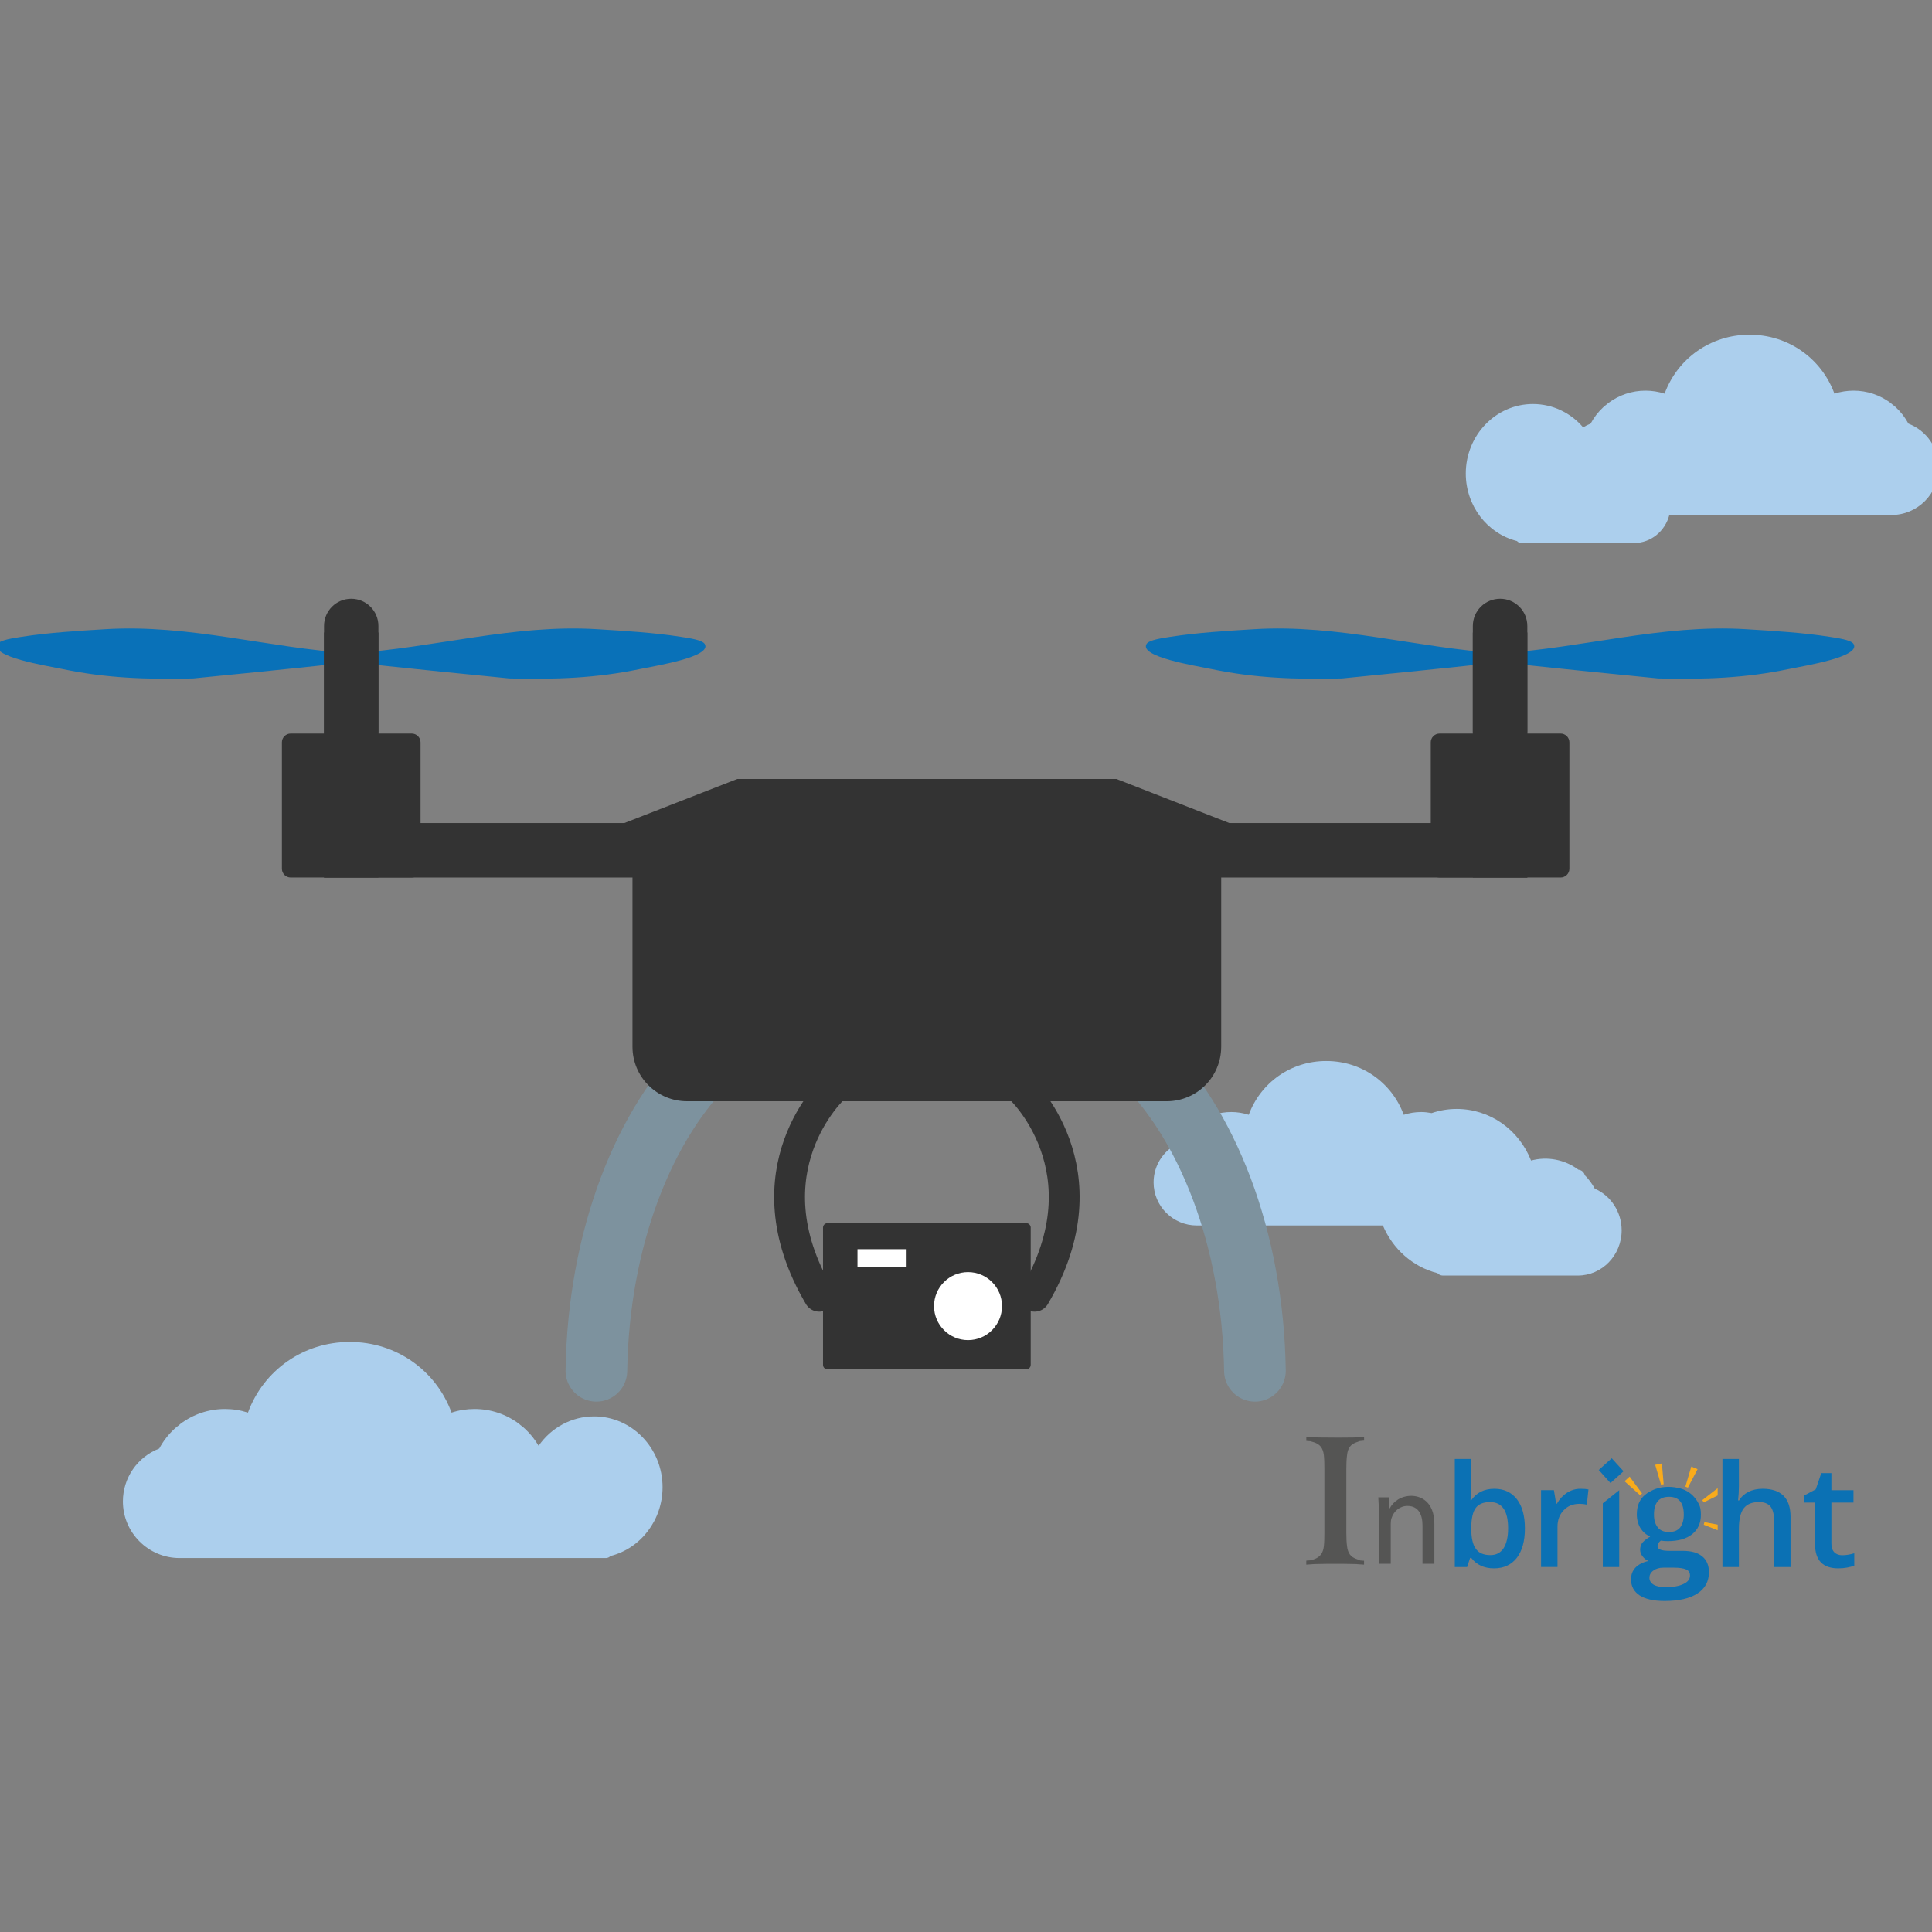 <?xml version="1.0" encoding="utf-8"?>
<!-- Generator: Adobe Illustrator 15.0.0, SVG Export Plug-In  -->
<!DOCTYPE svg PUBLIC "-//W3C//DTD SVG 1.1//EN" "http://www.w3.org/Graphics/SVG/1.1/DTD/svg11.dtd">
<svg version="1.1"
	 xmlns="http://www.w3.org/2000/svg" xmlns:xlink="http://www.w3.org/1999/xlink" xmlns:a="http://ns.adobe.com/AdobeSVGViewerExtensions/3.0/"
	 x="0px" y="0px" width="188px" height="188px" viewBox="0.291 -32.573 188 188"
	 overflow="visible" enable-background="new 0.291 -32.573 188 188" xml:space="preserve">
<rect x="0.291" y="-32.573" width="188" height="188" fill="#808080" stroke="none"/>
<defs>
</defs>
<path fill="#ACCFED" d="M155.478,83.097c-0.262-0.486-0.59-0.926-0.977-1.316c-0.064-0.285-0.309-0.506-0.613-0.529
	c-1.326-0.994-3.033-1.32-4.611-0.893c-1.197-3.033-4.025-5.023-7.244-5.023c-0.848,0-1.666,0.145-2.43,0.404
	c-0.334-0.062-0.672-0.104-1.018-0.104c-0.58,0-1.152,0.092-1.699,0.27c-1.156-3.145-4.123-5.232-7.51-5.232
	c-0.01,0-0.02,0.002-0.029,0.002c-0.012,0-0.021-0.002-0.033-0.002c-3.383,0-6.352,2.088-7.508,5.232
	c-0.551-0.178-1.121-0.27-1.699-0.27c-1.201,0-2.342,0.381-3.305,1.104l-0.096,0.088c-0.252,0.191-0.195,0.143-0.355,0.291
	c-0.451,0.418-0.824,0.904-1.115,1.447c-1.615,0.619-2.691,2.174-2.691,3.916c0,2.314,1.883,4.193,4.197,4.193h11.199h2.807h4.107
	c0.959,2.273,2.896,4.031,5.314,4.641c0.127,0.141,0.312,0.232,0.518,0.232h13.145c2.348,0,4.26-1.973,4.26-4.396
	C158.091,85.372,157.052,83.778,155.478,83.097z"/>
<path fill="#ACCFED" d="M58.106,105.255c-2.195,0-4.178,1.094-5.404,2.859c-0.354-0.604-0.787-1.152-1.303-1.633
	c-0.211-0.191-0.137-0.129-0.467-0.385l-0.125-0.113c-1.268-0.949-2.766-1.449-4.342-1.449c-0.764,0-1.512,0.117-2.234,0.354
	c-1.518-4.133-5.416-6.875-9.865-6.875c-0.016,0-0.027,0.002-0.041,0.002s-0.027-0.002-0.039-0.002c-4.451,0-8.35,2.742-9.867,6.875
	c-0.723-0.236-1.473-0.354-2.234-0.354c-1.578,0-3.072,0.5-4.338,1.449l-0.125,0.113c-0.332,0.256-0.26,0.193-0.471,0.385
	c-0.592,0.551-1.082,1.188-1.463,1.9c-2.125,0.818-3.537,2.857-3.537,5.146c0,3.037,2.473,5.51,5.514,5.51h14.715h3.691h11.904
	h2.811h8.367c0.172,0,0.33-0.076,0.438-0.195c2.959-0.746,5.074-3.51,5.074-6.697C64.765,108.347,61.778,105.255,58.106,105.255z"/>
<path fill="#ACCFED" d="M185.997,8.65c-0.32-0.596-0.729-1.127-1.221-1.586c-0.178-0.158-0.115-0.107-0.393-0.32l-0.102-0.096
	c-1.059-0.789-2.307-1.207-3.621-1.207c-0.635,0-1.262,0.098-1.863,0.293C177.532,2.285,174.278,0,170.569,0
	c-0.014,0-0.023,0.002-0.035,0.002c-0.01,0-0.021-0.002-0.033-0.002c-3.713,0-6.965,2.285-8.23,5.734
	c-0.604-0.195-1.227-0.293-1.861-0.293c-1.318,0-2.564,0.418-3.623,1.207l-0.104,0.096c-0.275,0.213-0.213,0.162-0.391,0.32
	c-0.494,0.459-0.9,0.99-1.221,1.586c-0.256,0.098-0.496,0.223-0.729,0.363c-1.207-1.414-2.961-2.271-4.887-2.271
	c-3.602,0-6.531,3.035-6.531,6.764c0,3.125,2.076,5.834,4.979,6.568c0.107,0.117,0.26,0.193,0.432,0.193h10.963
	c1.645,0,3.027-1.162,3.432-2.729h6.266h3.078h12.271c2.539,0,4.602-2.064,4.602-4.6C188.946,11.033,187.769,9.33,185.997,8.65z"/>
<path fill="#0B71B4" d="M145.706,112.298c0.941,0,1.666,0.344,2.191,1.014c0.52,0.676,0.779,1.621,0.779,2.848
	c0,1.223-0.262,2.178-0.791,2.863c-0.535,0.678-1.266,1.018-2.215,1.018c-0.945,0-1.695-0.332-2.215-1.018h-0.109l-0.293,0.889
	h-1.199v-10.518h1.602v2.502c0,0.174-0.008,0.457-0.031,0.816c-0.023,0.365-0.025,0.6-0.041,0.701h0.072
	C143.966,112.673,144.714,112.298,145.706,112.298 M145.282,113.591c-0.637,0-1.109,0.191-1.387,0.568
	c-0.285,0.379-0.426,1.008-0.439,1.887v0.113c0,0.906,0.143,1.568,0.439,1.969c0.277,0.412,0.75,0.623,1.428,0.623
	c0.559,0,0.99-0.223,1.281-0.676c0.287-0.443,0.439-1.094,0.439-1.93C147.044,114.446,146.46,113.591,145.282,113.591"/>
<path fill="#0B71B4" d="M154.065,112.298c0.328,0,0.588,0.021,0.795,0.062l-0.154,1.48c-0.227-0.051-0.463-0.078-0.709-0.078
	c-0.639,0-1.154,0.205-1.547,0.627c-0.406,0.414-0.602,0.949-0.602,1.619v3.902h-1.6v-7.475h1.252l0.217,1.312h0.076
	c0.25-0.445,0.576-0.801,0.977-1.061C153.175,112.429,153.608,112.298,154.065,112.298"/>
<path fill="#0B71B4" d="M157.854,119.911h-1.596v-6.203l1.596-1.271V119.911z M157.126,109.327l1.15,1.266l-1.273,1.145
	l-1.139-1.271L157.126,109.327z"/>
<path fill="#0B71B4" d="M174.526,119.911h-1.611v-4.598c0-0.578-0.117-1.01-0.346-1.295c-0.24-0.281-0.607-0.428-1.115-0.428
	c-0.672,0-1.162,0.199-1.48,0.604c-0.307,0.404-0.473,1.064-0.473,1.998v3.719h-1.6v-10.518h1.6v2.668
	c0,0.424-0.027,0.887-0.08,1.367h0.1c0.219-0.365,0.527-0.635,0.908-0.832c0.379-0.191,0.848-0.299,1.369-0.299
	c1.814,0,2.729,0.906,2.729,2.734V119.911z"/>
<path fill="#0B71B4" d="M179.552,118.763c0.387,0,0.779-0.068,1.176-0.189v1.207c-0.178,0.068-0.416,0.135-0.689,0.184
	c-0.277,0.051-0.568,0.076-0.871,0.076c-1.512,0-2.258-0.789-2.258-2.371v-4.031h-1.035v-0.701l1.104-0.584l0.539-1.582h0.984v1.666
	h2.15v1.201h-2.15v3.996c0,0.383,0.098,0.656,0.293,0.852C178.987,118.673,179.239,118.763,179.552,118.763"/>
<polygon fill="#F9AB1B" points="162.181,111.853 161.925,111.899 161.354,109.964 162.009,109.833 "/>
<polygon fill="#F9AB1B" points="164.292,112.087 164.538,112.187 165.479,110.39 164.87,110.136 "/>
<polygon fill="#F9AB1B" points="160.075,112.747 159.886,112.921 158.37,111.563 158.868,111.114 "/>
<polygon fill="#F9AB1B" points="166.147,115.548 166.079,115.798 167.435,116.333 167.435,115.784 "/>
<polygon fill="#F9AB1B" points="166.079,113.622 167.435,112.948 167.435,112.237 165.937,113.403 "/>
<path fill="#555554" d="M127.407,119.29l0.051-0.008c0.4-0.018,0.422-0.031,0.547-0.07c0.029-0.018,0.084-0.037,0.154-0.059
	c0.293-0.1,0.516-0.25,0.67-0.459c0.152-0.199,0.248-0.471,0.285-0.809c0.039-0.332,0.051-0.777,0.051-1.297v-6.256
	c0-0.518-0.012-0.963-0.051-1.299c-0.037-0.338-0.133-0.607-0.285-0.811c-0.154-0.205-0.383-0.352-0.699-0.457
	c-0.078-0.021-0.125-0.035-0.168-0.045c-0.104-0.045-0.104-0.057-0.504-0.074l-0.051-0.01v-0.371l0.053,0.01
	c0.502,0.012,0.611,0.012,0.928,0.023l0.322,0.008c0.584,0.01,1.203,0.014,1.846,0.014c0.51,0,1.004-0.004,1.5-0.014
	c0.289-0.008,0.383-0.02,0.51-0.031c0.098,0,0.201-0.02,0.412-0.033h0.049l0.004,0.375h-0.047c-0.373,0.029-0.412,0.041-0.502,0.082
	c-0.043,0.021-0.09,0.045-0.178,0.066c-0.293,0.105-0.518,0.252-0.666,0.449c-0.145,0.211-0.236,0.48-0.266,0.818
	c-0.049,0.342-0.07,0.781-0.07,1.299v6.256c0,0.52,0.021,0.965,0.07,1.297c0.029,0.338,0.135,0.609,0.277,0.809
	c0.152,0.209,0.393,0.359,0.699,0.459c0.113,0.033,0.148,0.059,0.191,0.074c0.064,0.037,0.088,0.055,0.441,0.072h0.045v0.379h-0.049
	c-0.25-0.016-0.373-0.023-0.494-0.033c-0.135-0.012-0.238-0.025-0.557-0.025c-0.555-0.016-1.121-0.018-1.734-0.018
	c-0.588,0-1.133,0.002-1.662,0.018c-0.312,0-0.439,0.014-0.605,0.025c-0.111,0.01-0.246,0.018-0.467,0.033h-0.055L127.407,119.29z"
	/>
<path fill="#555554" d="M134.468,114.886c0-0.676-0.016-1.217-0.057-1.754h1.027l0.064,1.066h0.025
	c0.314-0.615,1.049-1.213,2.1-1.213c0.885,0,2.24,0.531,2.24,2.752v3.857h-1.156v-3.727c0-1.043-0.377-1.9-1.469-1.9
	c-0.754,0-1.344,0.537-1.545,1.199c-0.051,0.139-0.074,0.342-0.074,0.545v3.883h-1.156V114.886z"/>
<path fill="#0B71B4" d="M165.921,118.868c-0.434-0.363-1.07-0.531-1.902-0.531h-1.297c-0.768,0-1.141-0.152-1.141-0.453
	c0-0.201,0.104-0.377,0.322-0.541l0.301,0.035l0.375,0.014c1.012,0,1.801-0.219,2.367-0.67c0.578-0.463,0.857-1.09,0.857-1.902
	c0-0.414-0.041-0.785-0.256-1.131c0,0-0.547-1.26-2.078-1.498l0,0c-0.609-0.121-1.641-0.18-2.59,0.359l0,0
	c-0.186,0.092-0.35,0.197-0.492,0.318c-0.549,0.447-0.82,1.09-0.82,1.916c0,0.512,0.123,0.955,0.352,1.342
	c0.234,0.367,0.549,0.648,0.951,0.818c-0.318,0.188-0.549,0.377-0.729,0.562c-0.166,0.195-0.25,0.443-0.25,0.717
	c0,0.238,0.078,0.449,0.24,0.656c0.158,0.205,0.346,0.348,0.562,0.445c-0.561,0.123-0.982,0.354-1.262,0.648
	c-0.293,0.314-0.426,0.695-0.426,1.145c0,0.672,0.277,1.182,0.832,1.553c0.561,0.363,1.371,0.547,2.436,0.547
	c1.387,0,2.453-0.244,3.195-0.732c0.742-0.48,1.115-1.174,1.115-2.055C166.585,119.743,166.37,119.224,165.921,118.868
	 M163.79,116.056c-0.238,0.297-0.598,0.449-1.088,0.449c-0.498,0-0.865-0.152-1.096-0.449c-0.252-0.316-0.369-0.723-0.369-1.244
	c0-1.162,0.488-1.734,1.465-1.734c0.957,0,1.436,0.572,1.436,1.734C164.138,115.333,164.019,115.739,163.79,116.056 M164.114,121.56
	c-0.414,0.207-1.006,0.311-1.744,0.311c-0.498,0-0.891-0.078-1.162-0.236c-0.271-0.17-0.414-0.387-0.414-0.678
	c0-0.287,0.133-0.525,0.395-0.705c0.256-0.186,0.561-0.277,0.947-0.277h1.07c0.533,0,0.916,0.066,1.16,0.174
	c0.248,0.107,0.375,0.299,0.375,0.592C164.741,121.085,164.538,121.366,164.114,121.56"/>
<path fill="none" stroke="#7D929E" stroke-width="6" stroke-linecap="round" stroke-linejoin="round" stroke-miterlimit="10" d="
	M122.407,100.817c-0.201-12.895-4.645-24.143-11.234-30.447"/>
<path fill="none" stroke="#7D929E" stroke-width="6" stroke-linecap="round" stroke-linejoin="round" stroke-miterlimit="10" d="
	M69.554,70.372c-6.59,6.303-11.031,17.551-11.23,30.445"/>
<path fill="#0971B8" d="M68.87,30.094c-0.236-0.41-1.613-0.582-2.326-0.699c-2.619-0.408-5.463-0.578-8.18-0.744
	c-8.145-0.494-15.883,1.846-23.896,2.344c-8.012-0.498-15.746-2.838-23.895-2.344c-2.725,0.166-5.553,0.336-8.186,0.744
	c-0.711,0.117-2.082,0.289-2.322,0.699c-0.719,1.25,4.695,2.104,6.316,2.438c4.242,0.887,8.166,1.02,12.705,0.912
	c0,0,12.816-1.254,15.381-1.6c2.561,0.346,15.383,1.6,15.383,1.6c4.543,0.107,8.453-0.025,12.705-0.912
	C64.179,32.197,69.583,31.344,68.87,30.094z"/>
<path fill="#0971B8" d="M180.663,30.094c-0.238-0.41-1.613-0.582-2.326-0.699c-2.619-0.408-5.461-0.578-8.182-0.744
	c-8.143-0.494-15.885,1.846-23.895,2.344c-8.012-0.498-15.746-2.838-23.893-2.344c-2.727,0.166-5.555,0.336-8.188,0.744
	c-0.713,0.117-2.082,0.289-2.32,0.699c-0.719,1.25,4.693,2.104,6.312,2.438c4.246,0.887,8.17,1.02,12.707,0.912
	c0,0,12.814-1.254,15.381-1.6c2.559,0.346,15.381,1.6,15.381,1.6c4.543,0.107,8.455-0.025,12.707-0.912
	C175.974,32.197,181.374,31.344,180.663,30.094z"/>
<path fill="#333333" d="M148.913,38.611c0,1.459-1.186,2.648-2.645,2.648l0,0c-1.469,0-2.658-1.189-2.658-2.648v-10.27
	c0-1.467,1.189-2.65,2.658-2.65l0,0c1.459,0,2.645,1.184,2.645,2.65V38.611z"/>
<path fill="#333333" d="M37.114,38.611c0,1.459-1.182,2.648-2.646,2.648l0,0c-1.461,0-2.646-1.189-2.646-2.648v-10.27
	c0-1.467,1.186-2.65,2.646-2.65l0,0c1.465,0,2.646,1.184,2.646,2.65V38.611z"/>
<path fill="#333333" d="M119.124,69.286c0,2.932-2.377,5.301-5.299,5.301H67.142c-2.928,0-5.305-2.369-5.305-5.301v-16.47
	c0-2.926,2.377-5.299,5.305-5.299h46.684c2.922,0,5.299,2.373,5.299,5.299V69.286z"/>
<rect x="143.61" y="28.973" fill="#333333" width="5.303" height="23.844"/>
<rect x="31.821" y="28.973" fill="#333333" width="5.293" height="23.844"/>
<rect x="31.821" y="47.518" fill="#333333" width="117.092" height="5.299"/>
<polygon fill="#333333" points="122.274,48.439 58.688,48.439 72.034,43.229 108.931,43.229 "/>
<path fill="#333333" d="M41.214,51.959c0,0.475-0.385,0.857-0.857,0.857H28.577c-0.473,0-0.855-0.383-0.855-0.857V39.668
	c0-0.473,0.383-0.857,0.855-0.857h11.779c0.473,0,0.857,0.385,0.857,0.857V51.959z"/>
<path fill="#333333" d="M153.007,51.959c0,0.475-0.385,0.857-0.855,0.857h-11.777c-0.475,0-0.859-0.383-0.859-0.857V39.668
	c0-0.473,0.385-0.857,0.859-0.857h11.777c0.471,0,0.855,0.385,0.855,0.857V51.959z"/>
<path fill="none" stroke="#333333" stroke-width="3" stroke-linecap="round" stroke-linejoin="round" stroke-miterlimit="10" d="
	M81.458,73.271c0,0-8.697,7.973-1.451,20.291"/>
<path fill="none" stroke="#333333" stroke-width="3" stroke-linecap="round" stroke-linejoin="round" stroke-miterlimit="10" d="
	M99.513,73.271c0,0,8.695,7.973,1.451,20.291"/>
<path fill="#333333" d="M100.587,100.239c0,0.24-0.195,0.434-0.434,0.434H80.808c-0.238,0-0.43-0.193-0.43-0.434V86.882
	c0-0.238,0.191-0.43,0.43-0.43h19.346c0.238,0,0.434,0.191,0.434,0.43V100.239z"/>
<path fill="#FFFFFF" d="M97.794,94.521c0,1.828-1.48,3.312-3.305,3.312c-1.826,0-3.309-1.484-3.309-3.312
	c0-1.826,1.482-3.307,3.309-3.307C96.313,91.214,97.794,92.694,97.794,94.521z"/>
<rect x="83.731" y="88.983" fill="#FFFFFF" width="4.781" height="1.713"/>
</svg>
